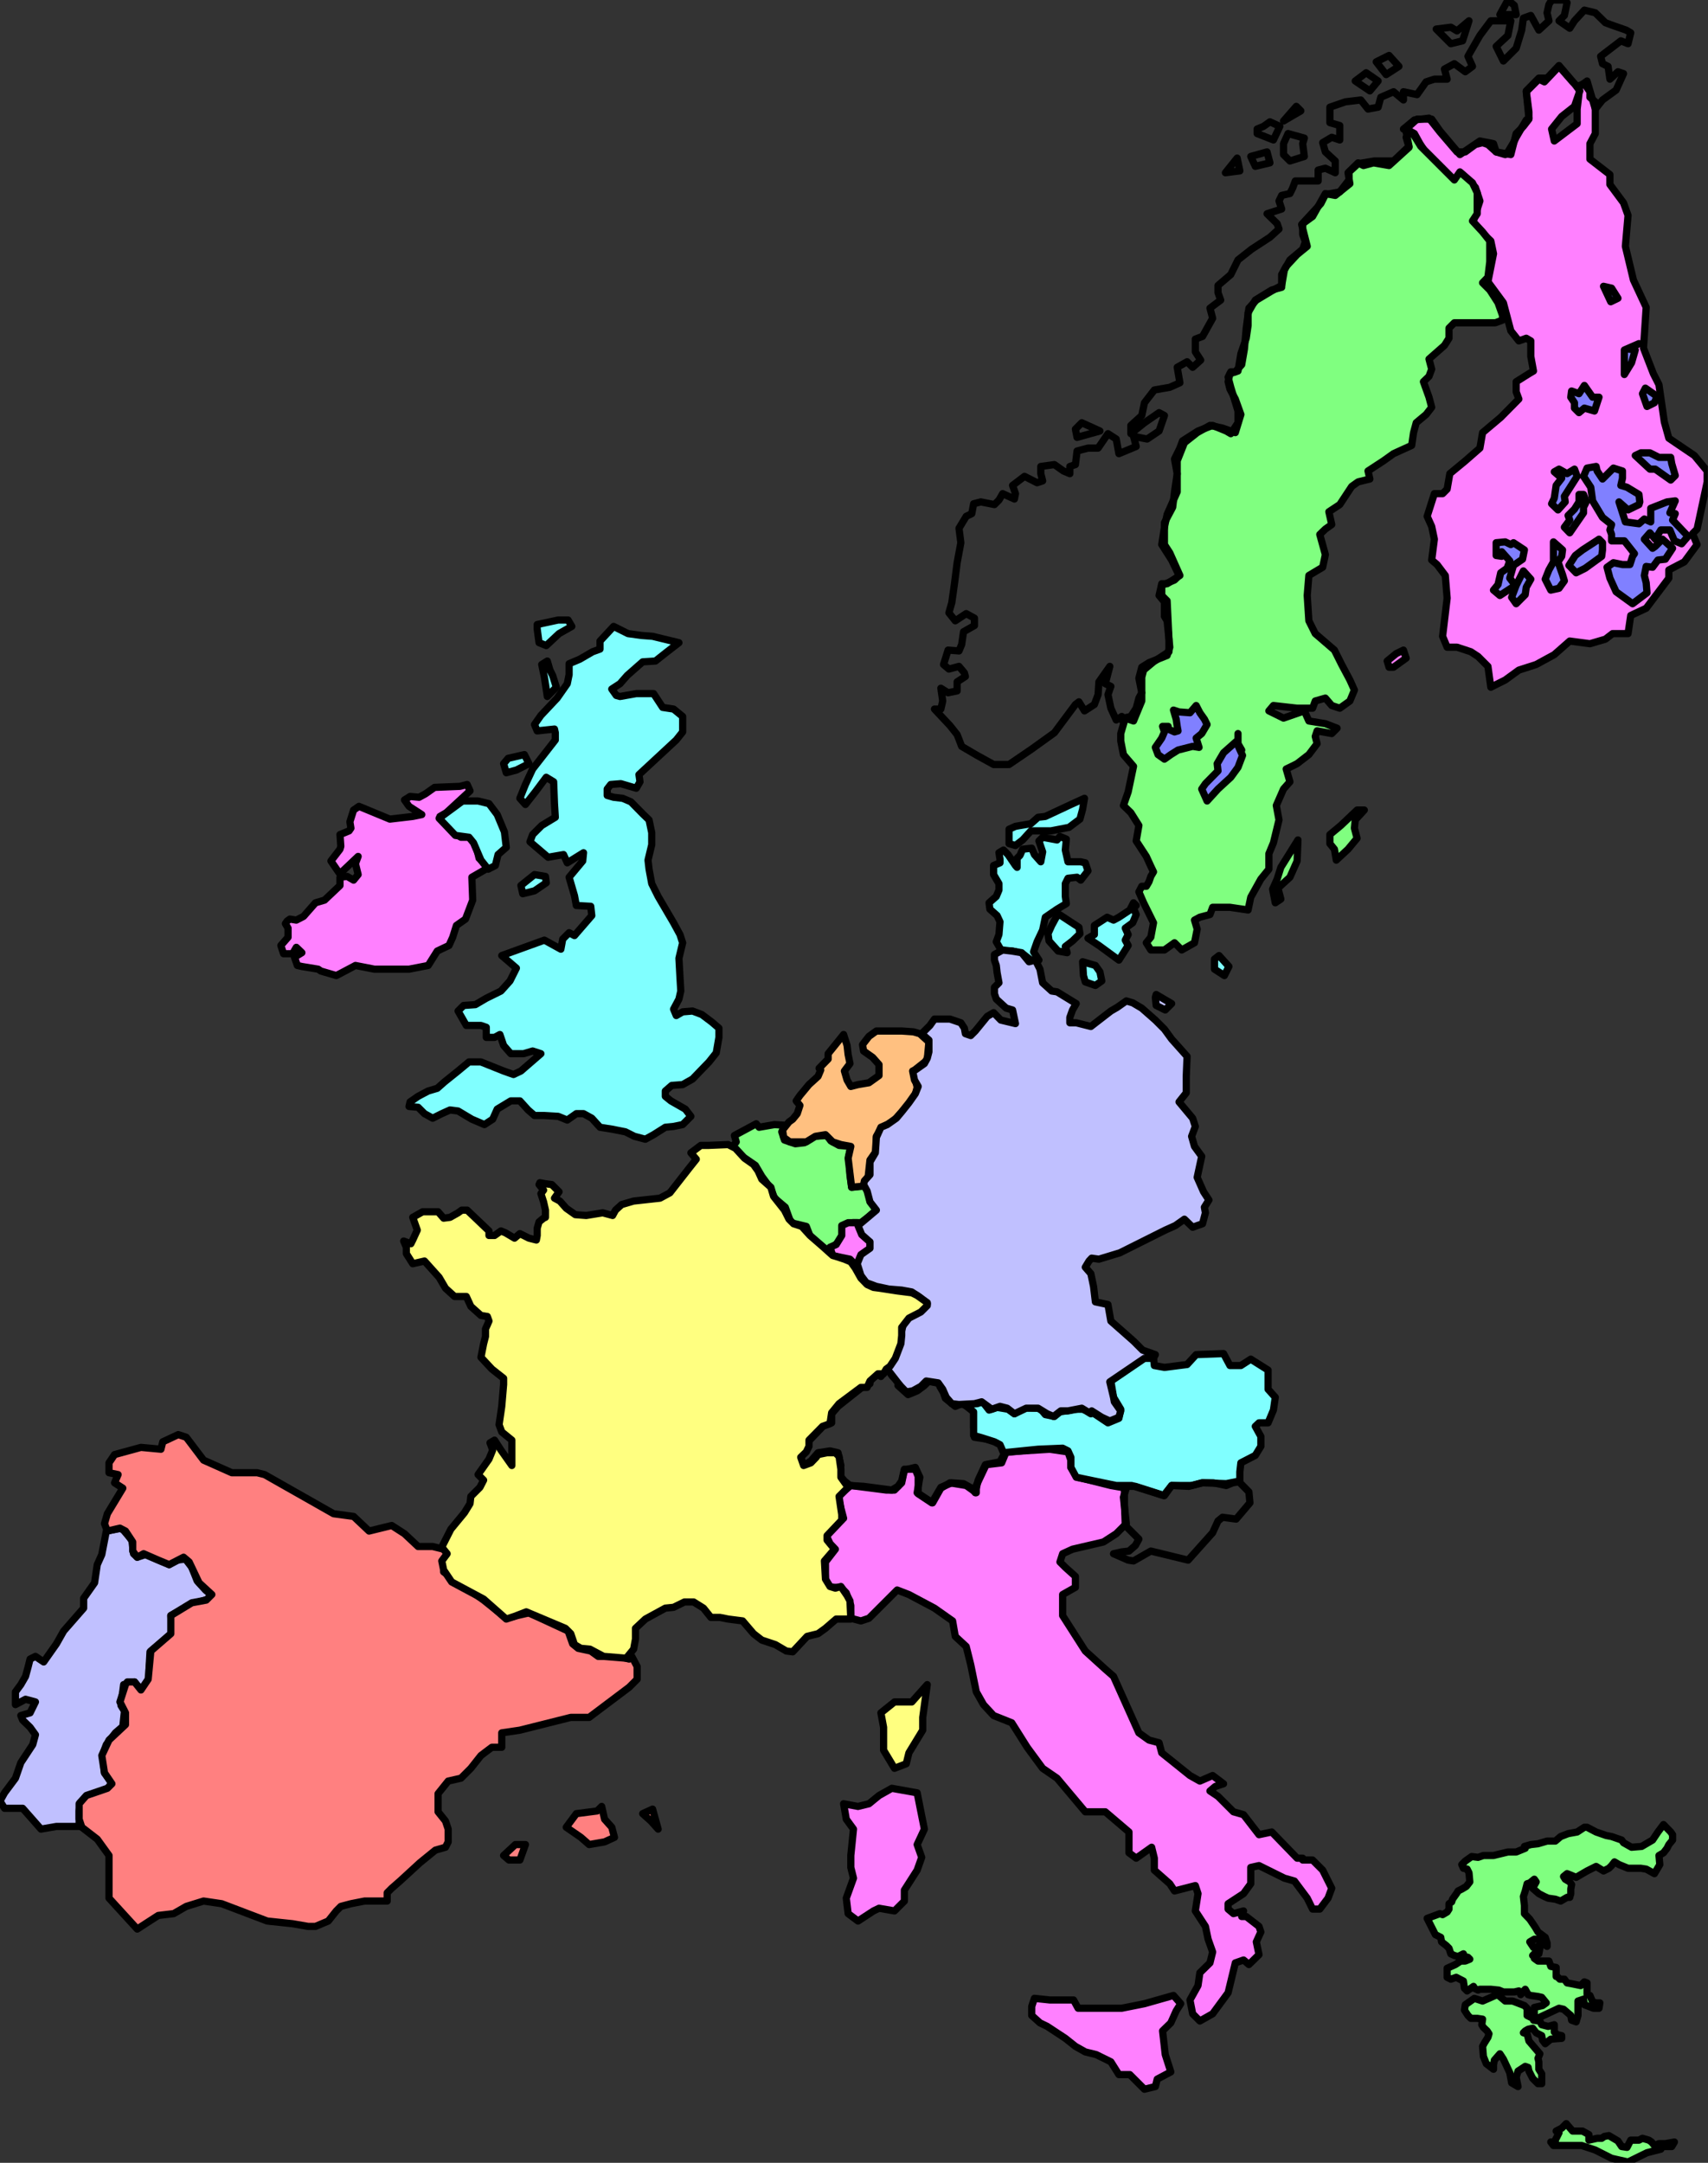 <?xml version="1.0" encoding="UTF-8" standalone="no"?>
<svg
   xmlns:ooo="http://xml.openoffice.org/svg/export"
   xmlns:dc="http://purl.org/dc/elements/1.1/"
   xmlns:cc="http://creativecommons.org/ns#"
   xmlns:rdf="http://www.w3.org/1999/02/22-rdf-syntax-ns#"
   xmlns:svg="http://www.w3.org/2000/svg"
   xmlns="http://www.w3.org/2000/svg"
   xmlns:sodipodi="http://sodipodi.sourceforge.net/DTD/sodipodi-0.dtd"
   xmlns:inkscape="http://www.inkscape.org/namespaces/inkscape"
   version="1.2"
   width="82.89mm"
   height="104.93mm"
   viewBox="0 0 8289 10493"
   preserveAspectRatio="xMidYMid"
   xml:space="preserve"
   id="svg297"
   sodipodi:docname="eurunion.svg"
   style="fill-rule:evenodd;stroke-width:28.222;stroke-linejoin:round"
   inkscape:version="0.92.5 (2060ec1f9f, 2020-04-08)"><rect x="0" y="0" width="8289" height="10493" fill="#333333" stroke="none"/><sodipodi:namedview
   pagecolor="#ffffff"
   bordercolor="#666666"
   borderopacity="1"
   objecttolerance="10"
   gridtolerance="10"
   guidetolerance="10"
   inkscape:pageopacity="0"
   inkscape:pageshadow="2"
   inkscape:window-width="664"
   inkscape:window-height="487"
   id="namedview299"
   showgrid="false"
   inkscape:zoom="0.2102413"
   inkscape:cx="156.66142"
   inkscape:cy="198.27401"
   inkscape:window-x="0"
   inkscape:window-y="0"
   inkscape:window-maximized="0"
   inkscape:current-layer="svg297" />
 <defs
   class="ClipPathGroup"
   id="defs8">
  <clipPath
   id="presentation_clip_path"
   clipPathUnits="userSpaceOnUse">
   <rect
   x="0"
   y="0"
   width="21000"
   height="29700"
   id="rect2" />
  </clipPath>
  <clipPath
   id="presentation_clip_path_shrink"
   clipPathUnits="userSpaceOnUse">
   <rect
   x="21"
   y="29"
   width="20958"
   height="29641"
   id="rect5" />
  </clipPath>
 </defs>
 <defs
   class="TextShapeIndex"
   id="defs12">
  <g
   ooo:slide="id1"
   ooo:id-list="id3"
   id="g10" />
 </defs>
 <defs
   class="EmbeddedBulletChars"
   id="defs44">
  <g
   id="bullet-char-template-57356"
   transform="matrix(4.8828125e-4,0,0,-4.8828125e-4,0,0)">
   <path
   d="M 580,1141 1163,571 580,0 -4,571 Z"
   id="path14"
   inkscape:connector-curvature="0" />
  </g>
  <g
   id="bullet-char-template-57354"
   transform="matrix(4.8828125e-4,0,0,-4.8828125e-4,0,0)">
   <path
   d="M 8,1128 H 1137 V 0 H 8 Z"
   id="path17"
   inkscape:connector-curvature="0" />
  </g>
  <g
   id="bullet-char-template-10146"
   transform="matrix(4.8828125e-4,0,0,-4.8828125e-4,0,0)">
   <path
   d="M 174,0 602,739 174,1481 1456,739 Z M 1358,739 309,1346 659,739 Z"
   id="path20"
   inkscape:connector-curvature="0" />
  </g>
  <g
   id="bullet-char-template-10132"
   transform="matrix(4.8828125e-4,0,0,-4.8828125e-4,0,0)">
   <path
   d="M 2015,739 1276,0 H 717 l 543,543 H 174 v 393 h 1086 l -543,545 h 557 z"
   id="path23"
   inkscape:connector-curvature="0" />
  </g>
  <g
   id="bullet-char-template-10007"
   transform="matrix(4.8828125e-4,0,0,-4.8828125e-4,0,0)">
   <path
   d="m 0,-2 c -7,16 -16,29 -25,39 l 381,530 c -94,256 -141,385 -141,387 0,25 13,38 40,38 9,0 21,-2 34,-5 21,4 42,12 65,25 l 27,-13 111,-251 280,301 64,-25 24,25 c 21,-10 41,-24 62,-43 C 886,937 835,863 770,784 769,783 710,716 594,584 L 774,223 c 0,-27 -21,-55 -63,-84 l 16,-20 C 717,90 699,76 672,76 641,76 570,178 457,381 L 164,-76 c -22,-34 -53,-51 -92,-51 -42,0 -63,17 -64,51 -7,9 -10,24 -10,44 0,9 1,19 2,30 z"
   id="path26"
   inkscape:connector-curvature="0" />
  </g>
  <g
   id="bullet-char-template-10004"
   transform="matrix(4.8828125e-4,0,0,-4.8828125e-4,0,0)">
   <path
   d="M 285,-33 C 182,-33 111,30 74,156 52,228 41,333 41,471 c 0,78 14,145 41,201 34,71 87,106 158,106 53,0 88,-31 106,-94 l 23,-176 c 8,-64 28,-97 59,-98 l 735,706 c 11,11 33,17 66,17 42,0 63,-15 63,-46 V 965 c 0,-36 -10,-64 -30,-84 L 442,47 C 390,-6 338,-33 285,-33 Z"
   id="path29"
   inkscape:connector-curvature="0" />
  </g>
  <g
   id="bullet-char-template-9679"
   transform="matrix(4.8828125e-4,0,0,-4.8828125e-4,0,0)">
   <path
   d="M 813,0 C 632,0 489,54 383,161 276,268 223,411 223,592 c 0,181 53,324 160,431 106,107 249,161 430,161 179,0 323,-54 432,-161 108,-107 162,-251 162,-431 0,-180 -54,-324 -162,-431 C 1136,54 992,0 813,0 Z"
   id="path32"
   inkscape:connector-curvature="0" />
  </g>
  <g
   id="bullet-char-template-8226"
   transform="matrix(4.8828125e-4,0,0,-4.8828125e-4,0,0)">
   <path
   d="m 346,457 c -73,0 -137,26 -191,78 -54,51 -81,114 -81,188 0,73 27,136 81,188 54,52 118,78 191,78 73,0 134,-26 185,-79 51,-51 77,-114 77,-187 0,-75 -25,-137 -76,-188 -50,-52 -112,-78 -186,-78 z"
   id="path35"
   inkscape:connector-curvature="0" />
  </g>
  <g
   id="bullet-char-template-8211"
   transform="matrix(4.8828125e-4,0,0,-4.8828125e-4,0,0)">
   <path
   d="M -4,459 H 1135 V 606 H -4 Z"
   id="path38"
   inkscape:connector-curvature="0" />
  </g>
  <g
   id="bullet-char-template-61548"
   transform="matrix(4.8828125e-4,0,0,-4.8828125e-4,0,0)">
   <path
   d="m 173,740 c 0,163 58,303 173,419 116,115 255,173 419,173 163,0 302,-58 418,-173 116,-116 174,-256 174,-419 0,-163 -58,-303 -174,-418 C 1067,206 928,148 765,148 601,148 462,206 346,322 231,437 173,577 173,740 Z"
   id="path41"
   inkscape:connector-curvature="0" />
  </g>
 </defs>
 <g
   id="g49"
   transform="translate(-6355,-9603)">
  <g
   id="id2"
   class="Master_Slide">
   <g
   id="bg-id2"
   class="Background" />
   <g
   id="bo-id2"
   class="BackgroundObjects" />
  </g>
 </g>
 <g
   class="SlideGroup"
   id="g295"
   transform="translate(-6355,-9603)">
  <g
   id="g293">
   <g
   id="container-id1">
    <g
   id="id1"
   class="Slide"
   clip-path="url(#presentation_clip_path)">
     <g
   class="Page"
   id="g289">
      <g
   class="Graphic"
   id="g287">
       <g
   id="id3">
        <rect
   class="BoundingBox"
   x="6355"
   y="9603"
   width="8289"
   height="10493"
   id="rect51"
   style="fill:none;stroke:none" />
        <defs
   id="defs56">
         <clipPath
   id="clip_path_1"
   clipPathUnits="userSpaceOnUse">
          <path
   d="m 6355,9603 h 8288 V 20095 H 6355 Z"
   id="path53"
   inkscape:connector-curvature="0" />
         </clipPath>
        </defs>
        <g
   clip-path="url(#clip_path_1)"
   id="g284">
         <path
   d="m 6871,17031 75,-14 49,58 8,66 18,17 40,-13 115,49 35,-22 44,-5 31,40 26,66 40,44 26,22 -13,22 -84,27 -97,53 5,88 -58,49 -48,39 -5,88 v 58 l -39,39 -31,-39 -53,13 -4,31 -9,70 17,27 -8,75 -36,31 -44,57 -18,49 9,88 36,48 -22,31 -98,31 -35,35 -4,40 v 75 h -110 l -75,13 -89,-101 h -48 -40 l -22,-35 22,-40 53,-71 26,-75 58,-88 13,-48 -26,-36 -36,-35 -9,-22 45,-13 26,-53 -48,-13 -49,26 v -62 l 26,-35 23,-40 13,-48 9,-36 26,-13 40,27 62,-88 35,-62 97,-111 v -48 l 53,-75 13,-88 22,-49 z"
   id="path58"
   inkscape:connector-curvature="0"
   style="fill:#c0c0ff;stroke:none" />
         <path
   d="m 6871,17031 75,-14 49,58 8,66 18,17 40,-13 115,49 35,-22 44,-5 31,40 26,66 40,44 26,22 -13,22 -84,27 -97,53 5,88 -58,49 -48,39 -5,88 v 58 l -39,39 -31,-39 -53,13 -4,31 -9,70 17,27 -8,75 -36,31 -44,57 -18,49 9,88 36,48 -22,31 -98,31 -35,35 -4,40 v 75 h -110 l -75,13 -89,-101 h -48 -40 l -22,-35 22,-40 53,-71 26,-75 58,-88 13,-48 -26,-36 -36,-35 -9,-22 45,-13 26,-53 -48,-13 -49,26 v -62 l 26,-35 23,-40 13,-48 9,-36 26,-13 40,27 62,-88 35,-62 97,-111 v -48 l 53,-75 13,-88 22,-49 z"
   id="path60"
   inkscape:connector-curvature="0"
   style="fill:none;stroke:#000000;stroke-width:35;stroke-linecap:round;stroke-linejoin:round" />
         <path
   d="m 6876,17031 -14,-36 14,-48 75,-124 -40,-26 17,-40 -44,-9 v -48 l 27,-40 128,-35 97,9 9,-36 75,-35 39,13 84,111 137,61 h 123 l 36,9 335,190 97,13 75,71 110,-27 62,40 66,62 h 71 l 53,13 22,22 -22,40 v 48 l 194,137 110,88 53,-13 57,-13 190,88 22,62 27,22 61,13 36,26 h 53 48 l 49,13 13,-13 26,49 v 62 l -39,39 -194,146 h -89 l -247,62 -88,13 v 70 h -48 l -53,40 -49,62 -48,48 -62,14 -49,61 v 88 l 36,45 13,39 v 62 l -13,26 -49,14 -75,61 -97,89 -40,35 -22,22 v 40 h -110 l -66,13 -49,13 -22,22 -39,49 -62,26 h -36 l -75,-13 -123,-13 -221,-84 -88,-13 -84,26 -61,35 -75,9 -62,40 -40,26 -137,-150 v -207 l -57,-79 -75,-58 -13,-39 v -75 l 35,-40 102,-35 22,-22 -36,-53 -13,-84 35,-75 80,-75 v -57 l -27,-53 27,-84 9,-13 h 35 l 31,39 35,-52 13,-137 97,-84 v -53 -35 l 102,-62 70,-13 27,-27 -62,-57 -48,-101 -27,-23 -70,36 -53,-22 -71,-31 -31,17 -22,-30 v -44 l -35,-53 -27,-14 z"
   id="path62"
   inkscape:connector-curvature="0"
   style="fill:#ff8080;stroke:none" />
         <path
   d="m 6876,17031 -14,-36 14,-48 75,-124 -40,-26 17,-40 -44,-9 v -48 l 27,-40 128,-35 97,9 9,-36 75,-35 39,13 84,111 137,61 h 123 l 36,9 335,190 97,13 75,71 110,-27 62,40 66,62 h 71 l 53,13 22,22 -22,40 v 48 l 194,137 110,88 53,-13 57,-13 190,88 22,62 27,22 61,13 36,26 h 53 48 l 49,13 13,-13 26,49 v 62 l -39,39 -194,146 h -89 l -247,62 -88,13 v 70 h -48 l -53,40 -49,62 -48,48 -62,14 -49,61 v 88 l 36,45 13,39 v 62 l -13,26 -49,14 -75,61 -97,89 -40,35 -22,22 v 40 h -110 l -66,13 -49,13 -22,22 -39,49 -62,26 h -36 l -75,-13 -123,-13 -221,-84 -88,-13 -84,26 -61,35 -75,9 -62,40 -40,26 -137,-150 v -207 l -57,-79 -75,-58 -13,-39 v -75 l 35,-40 102,-35 22,-22 -36,-53 -13,-84 35,-75 80,-75 v -57 l -27,-53 27,-84 9,-13 h 35 l 31,39 35,-52 13,-137 97,-84 v -53 -35 l 102,-62 70,-13 27,-27 -62,-57 -48,-101 -27,-23 -70,36 -53,-22 -71,-31 -31,17 -22,-30 v -44 l -35,-53 -27,-14 z"
   id="path64"
   inkscape:connector-curvature="0"
   style="fill:none;stroke:#000000;stroke-width:35;stroke-linecap:round;stroke-linejoin:round" />
         <path
   d="m 8905,18552 h -49 l -57,53 26,22 h 53 z"
   id="path66"
   inkscape:connector-curvature="0"
   style="fill:#ff8080;stroke:none" />
         <path
   d="m 8905,18552 h -49 l -57,53 26,22 h 53 z"
   id="path68"
   inkscape:connector-curvature="0"
   style="fill:none;stroke:#000000;stroke-width:35;stroke-linecap:round;stroke-linejoin:round" />
         <path
   d="m 9275,18367 -22,22 -101,13 -49,66 71,49 40,35 75,-13 48,-22 -13,-49 -35,-39 z"
   id="path70"
   inkscape:connector-curvature="0"
   style="fill:#ff8080;stroke:none" />
         <path
   d="m 9275,18367 -22,22 -101,13 -49,66 71,49 40,35 75,-13 48,-22 -13,-49 -35,-39 z"
   id="path72"
   inkscape:connector-curvature="0"
   style="fill:none;stroke:#000000;stroke-width:35;stroke-linecap:round;stroke-linejoin:round" />
         <path
   d="m 9522,18380 -48,22 40,36 35,39 z"
   id="path74"
   inkscape:connector-curvature="0"
   style="fill:#ff8080;stroke:none" />
         <path
   d="m 9522,18380 -48,22 40,36 35,39 z"
   id="path76"
   inkscape:connector-curvature="0"
   style="fill:none;stroke:#000000;stroke-width:35;stroke-linecap:round;stroke-linejoin:round" />
         <path
   d="m 10683,18279 -62,35 -49,40 -53,13 -70,-13 13,75 35,48 -13,128 v 58 l 13,52 -35,97 9,75 48,36 75,-49 27,-13 75,13 48,-48 v -53 l 62,-97 22,-62 -22,-62 35,-75 -22,-110 -13,-66 z"
   id="path78"
   inkscape:connector-curvature="0"
   style="fill:#ff80ff;stroke:none" />
         <path
   d="m 10683,18279 -62,35 -49,40 -53,13 -70,-13 13,75 35,48 -13,128 v 58 l 13,52 -35,97 9,75 48,36 75,-49 27,-13 75,13 48,-48 v -53 l 62,-97 22,-62 -22,-62 35,-75 -22,-110 -13,-66 z"
   id="path80"
   inkscape:connector-curvature="0"
   style="fill:none;stroke:#000000;stroke-width:35;stroke-linecap:round;stroke-linejoin:round" />
         <path
   d="m 12050,19284 35,40 -22,35 -26,58 -40,39 13,115 27,84 -66,35 -9,36 -53,13 -71,-71 h -53 l -39,-62 -71,-35 -53,-13 -48,-27 -49,-39 -88,-58 -35,-17 -40,-36 v -44 l 13,-39 75,8 h 115 l 22,40 h 123 89 l 110,-22 z"
   id="path82"
   inkscape:connector-curvature="0"
   style="fill:#ff80ff;stroke:none" />
         <path
   d="m 12050,19284 35,40 -22,35 -26,58 -40,39 13,115 27,84 -66,35 -9,36 -53,13 -71,-71 h -53 l -39,-62 -71,-35 -53,-13 -48,-27 -49,-39 -88,-58 -35,-17 -40,-36 v -44 l 13,-39 75,8 h 115 l 22,40 h 123 89 l 110,-22 z"
   id="path84"
   inkscape:connector-curvature="0"
   style="fill:none;stroke:#000000;stroke-width:35;stroke-linecap:round;stroke-linejoin:round" />
         <path
   d="m 12143,19373 35,35 62,-35 75,-102 35,-145 40,-14 26,22 49,-48 -13,-62 22,-48 -9,-27 -62,-48 h -22 l 9,-27 -49,13 -26,-22 v -26 l 75,-49 35,-48 v -79 l 40,-9 123,61 49,14 62,83 26,53 h 35 l 40,-53 18,-48 -44,-88 -49,-49 h -48 v -9 h -27 l -123,-127 -62,13 -75,-97 -49,-14 -75,-75 -39,-26 26,-22 40,-13 -53,-40 -62,27 -48,-27 -137,-110 -13,-49 -49,-13 -49,-35 -123,-274 -40,-35 -97,-88 -110,-172 v -102 l 62,-35 v -53 l -49,-44 -26,-26 13,-40 48,-22 150,-35 62,-40 49,-49 -14,-128 14,-44 -75,-13 -159,-40 -27,-35 -8,-13 v -35 l -14,-40 -88,-13 -212,13 -22,53 -75,9 -48,101 v 35 l -49,-35 -79,-13 -44,26 -40,71 -75,-49 13,-75 -22,-48 -53,13 -13,62 -35,35 h -40 l -172,-22 -62,49 14,61 13,49 -88,75 22,48 26,27 -48,62 v 88 l 22,35 h 53 l 26,27 22,61 v 62 l 49,13 39,-13 137,-137 57,22 124,66 88,62 13,75 53,49 22,88 27,132 35,62 49,53 88,35 75,119 75,102 70,48 137,163 h 97 l 115,98 v 101 l 35,26 75,-53 13,53 v 58 l 75,66 23,35 101,-26 13,39 -13,84 49,75 13,62 22,62 -13,53 -49,48 -9,62 -39,70 z"
   id="path86"
   inkscape:connector-curvature="0"
   style="fill:#ff80ff;stroke:none" />
         <path
   d="m 12143,19373 35,35 62,-35 75,-102 35,-145 40,-14 26,22 49,-48 -13,-62 22,-48 -9,-27 -62,-48 h -22 l 9,-27 -49,13 -26,-22 v -26 l 75,-49 35,-48 v -79 l 40,-9 123,61 49,14 62,83 26,53 h 35 l 40,-53 18,-48 -44,-88 -49,-49 h -48 v -9 h -27 l -123,-127 -62,13 -75,-97 -49,-14 -75,-75 -39,-26 26,-22 40,-13 -53,-40 -62,27 -48,-27 -137,-110 -13,-49 -49,-13 -49,-35 -123,-274 -40,-35 -97,-88 -110,-172 v -102 l 62,-35 v -53 l -49,-44 -26,-26 13,-40 48,-22 150,-35 62,-40 49,-49 -14,-128 14,-44 -75,-13 -159,-40 -27,-35 -8,-13 v -35 l -14,-40 -88,-13 -212,13 -22,53 -75,9 -48,101 v 35 l -49,-35 -79,-13 -44,26 -40,71 -75,-49 13,-75 -22,-48 -53,13 -13,62 -35,35 h -40 l -172,-22 -62,49 14,61 13,49 -88,75 22,48 26,27 -48,62 v 88 l 22,35 h 53 l 26,27 22,61 v 62 l 49,13 39,-13 137,-137 57,22 124,66 88,62 13,75 53,49 22,88 27,132 35,62 49,53 88,35 75,119 75,102 70,48 137,163 h 97 l 115,98 v 101 l 35,26 75,-53 13,53 v 58 l 75,66 23,35 101,-26 13,39 -13,84 49,75 13,62 22,62 -13,53 -49,48 -9,62 -39,70 z"
   id="path88"
   inkscape:connector-curvature="0"
   style="fill:none;stroke:#000000;stroke-width:35;stroke-linecap:round;stroke-linejoin:round" />
         <path
   d="m 10762,16369 -49,-44 5,-18 -31,-26 -26,-36 -31,36 -18,-13 -35,35 v 13 l -44,22 -111,88 -31,36 v 44 l -39,13 -80,84 v 31 l -31,39 14,40 35,-22 35,-40 58,-9 39,9 14,62 -9,44 26,31 27,22 66,4 137,18 30,-18 18,-26 13,-57 h 53 l 14,35 v 84 l 66,44 44,-75 53,-22 57,4 40,22 17,22 14,-61 35,-75 71,-14 26,-48 -26,-40 -31,-17 -93,-14 -4,-48 v -49 -39 l -58,-27 -31,13 -48,-39 -9,-27 -18,-31 v -13 l -53,-13 -22,22 -35,26 z"
   id="path90"
   inkscape:connector-curvature="0"
   style="fill:none;stroke:#000000;stroke-width:35;stroke-linecap:round;stroke-linejoin:round" />
         <path
   d="m 11035,16417 62,-4 27,-9 31,40 39,-13 53,9 31,22 53,-31 71,4 26,31 44,9 27,-22 75,-13 h 35 l 57,22 66,44 53,-22 9,-44 -35,-58 -13,-79 167,-115 h 40 l 4,40 49,9 110,-14 44,-48 133,-5 31,58 h 53 l 48,-31 84,53 v 93 l 35,39 -9,62 -26,62 h -44 l -18,17 27,49 v 48 l -27,44 -70,36 -5,44 v 44 l -66,13 -115,-4 -53,13 h -97 l -39,49 -155,-49 h -75 l -194,-40 -26,-48 v -49 l -14,-31 -26,-13 -119,5 -168,17 -17,-39 -27,-14 -53,-17 -48,-14 v -44 -70 z"
   id="path92"
   inkscape:connector-curvature="0"
   style="fill:#80ffff;stroke:none" />
         <path
   d="m 11035,16417 62,-4 27,-9 31,40 39,-13 53,9 31,22 53,-31 71,4 26,31 44,9 27,-22 75,-13 h 35 l 57,22 66,44 53,-22 9,-44 -35,-58 -13,-79 167,-115 h 40 l 4,40 49,9 110,-14 44,-48 133,-5 31,58 h 53 l 48,-31 84,53 v 93 l 35,39 -9,62 -26,62 h -44 l -18,17 27,49 v 48 l -27,44 -70,36 -5,44 v 44 l -66,13 -115,-4 -53,13 h -97 l -39,49 -155,-49 h -75 l -194,-40 -26,-48 v -49 l -14,-31 -26,-13 -119,5 -168,17 -17,-39 -27,-14 -53,-17 -48,-14 v -44 -70 z"
   id="path94"
   inkscape:connector-curvature="0"
   style="fill:none;stroke:#000000;stroke-width:35;stroke-linecap:round;stroke-linejoin:round" />
         <path
   d="m 11816,17004 66,66 -17,31 -31,27 -35,4 -40,9 71,31 26,4 84,-48 181,44 119,-133 26,-57 22,-18 66,9 67,-79 -5,-53 -48,-49 -31,5 -31,13 -62,-13 h -57 l -62,17 -84,-4 -35,49 -141,-45 h -53 v 84 z"
   id="path96"
   inkscape:connector-curvature="0"
   style="fill:none;stroke:#000000;stroke-width:35;stroke-linecap:round;stroke-linejoin:round" />
         <path
   d="m 9911,15165 17,-22 -9,-31 106,-57 14,17 75,-13 61,4 -26,31 13,40 53,18 44,-5 40,-31 70,-4 18,26 40,22 57,5 -9,44 5,97 8,57 62,-8 22,39 5,36 31,44 -40,35 -35,26 h -40 l -49,14 v 48 l -22,35 -48,40 -84,-62 -22,-57 -75,-18 -27,-75 -52,-44 -23,-53 -39,-53 -31,-53 -57,-39 z"
   id="path98"
   inkscape:connector-curvature="0"
   style="fill:#80ff80;stroke:none" />
         <path
   d="m 9911,15165 17,-22 -9,-31 106,-57 14,17 75,-13 61,4 -26,31 13,40 53,18 44,-5 40,-31 70,-4 18,26 40,22 57,5 -9,44 5,97 8,57 62,-8 22,39 5,36 31,44 -40,35 -35,26 h -40 l -49,14 v 48 l -22,35 -48,40 -84,-62 -22,-57 -75,-18 -27,-75 -52,-44 -23,-53 -39,-53 -31,-53 -57,-39 z"
   id="path100"
   inkscape:connector-curvature="0"
   style="fill:none;stroke:#000000;stroke-width:35;stroke-linecap:round;stroke-linejoin:round" />
         <path
   d="m 10519,15774 14,-80 44,-26 v -40 l -27,-26 -22,-36 -13,-31 h -44 l -31,14 v 48 l -27,44 -30,13 13,40 40,9 44,9 22,22 z"
   id="path102"
   inkscape:connector-curvature="0"
   style="fill:#ff80ff;stroke:none" />
         <path
   d="m 10519,15774 14,-80 44,-26 v -40 l -27,-26 -22,-36 -13,-31 h -44 l -31,14 v 48 l -27,44 -30,13 13,40 40,9 44,9 22,22 z"
   id="path104"
   inkscape:connector-curvature="0"
   style="fill:none;stroke:#000000;stroke-width:35;stroke-linecap:round;stroke-linejoin:round" />
         <path
   d="m 10449,14622 -75,93 v 26 l -44,45 8,8 -13,31 -44,40 -44,53 -18,26 18,22 -13,40 -22,27 -18,13 -31,39 5,36 30,22 h 80 l 44,-27 49,-8 35,35 40,13 48,9 -13,57 17,141 45,-4 26,-4 9,-40 9,-84 31,-44 v -71 l 26,-44 53,-26 106,-115 13,-53 -18,-79 67,-53 8,-88 -44,-40 -31,-9 -57,-4 h -123 l -36,26 -31,40 5,31 44,31 31,35 v 53 l -49,35 -53,9 -35,9 -18,-31 -13,-44 27,-36 -9,-44 -5,-44 z"
   id="path106"
   inkscape:connector-curvature="0"
   style="fill:#ffc080;stroke:none" />
         <path
   d="m 10449,14622 -75,93 v 26 l -44,45 8,8 -13,31 -44,40 -44,53 -18,26 18,22 -13,40 -22,27 -18,13 -31,39 5,36 30,22 h 80 l 44,-27 49,-8 35,35 40,13 48,9 -13,57 17,141 45,-4 26,-4 9,-40 9,-84 31,-44 v -71 l 26,-44 53,-26 106,-115 13,-53 -18,-79 67,-53 8,-88 -44,-40 -31,-9 -57,-4 h -123 l -36,26 -31,40 5,31 44,31 31,35 v 53 l -49,35 -53,9 -35,9 -18,-31 -13,-44 27,-36 -9,-44 -5,-44 z"
   id="path108"
   inkscape:connector-curvature="0"
   style="fill:none;stroke:#000000;stroke-width:35;stroke-linecap:round;stroke-linejoin:round" />
         <path
   d="m 8093,13758 -13,35 13,53 -22,27 -31,-18 -35,4 v 40 l -75,71 -44,13 -58,66 -35,18 -31,-5 -13,9 -9,13 13,22 v 44 l -35,40 13,40 v 0 h 44 l 18,-31 27,26 -36,22 14,40 22,5 79,13 13,9 75,22 27,-14 66,-35 92,18 h 168 l 93,-18 44,-70 57,-27 18,-40 18,-57 44,-31 35,-92 -4,-111 83,-48 -48,-44 -18,-75 -31,-27 h -39 l -36,-22 -66,-79 31,-18 115,-106 -14,-31 -35,9 -123,5 -44,31 -31,17 -44,-4 -27,17 22,31 62,40 -44,9 -111,13 -75,-31 -75,-31 -26,18 -18,57 5,31 -9,13 -44,18 4,57 -4,14 -44,57 39,57 14,-4 z"
   id="path110"
   inkscape:connector-curvature="0"
   style="fill:#ff80ff;stroke:none" />
         <path
   d="m 8093,13758 -13,35 13,53 -22,27 -31,-18 -35,4 v 40 l -75,71 -44,13 -58,66 -35,18 -31,-5 -13,9 -9,13 13,22 v 44 l -35,40 13,40 v 0 h 44 l 18,-31 27,26 -36,22 14,40 22,5 79,13 13,9 75,22 27,-14 66,-35 92,18 h 168 l 93,-18 44,-70 57,-27 18,-40 18,-57 44,-31 35,-92 -4,-111 83,-48 -48,-44 -18,-75 -31,-27 h -39 l -36,-22 -66,-79 31,-18 115,-106 -14,-31 -35,9 -123,5 -44,31 -31,17 -44,-4 -27,17 22,31 62,40 -44,9 -111,13 -75,-31 -75,-31 -26,18 -18,57 5,31 -9,13 -44,18 4,57 -4,14 -44,57 39,57 14,-4 z"
   id="path112"
   inkscape:connector-curvature="0"
   style="fill:none;stroke:#000000;stroke-width:35;stroke-linecap:round;stroke-linejoin:round" />
         <path
   d="m 11190,14172 26,45 h 53 l 49,13 40,31 h 39 l -26,-40 17,-49 27,-57 13,-62 57,-39 45,-27 -5,-35 v -62 l 13,-26 44,-5 18,14 35,-45 -13,-39 -22,-5 h -44 -18 l -13,-57 5,-53 -31,-13 -14,17 -70,-13 -18,18 18,53 -9,48 -31,-35 -13,-31 -44,5 -13,30 -14,14 v 44 l -8,-9 -36,-53 -22,-22 -22,13 5,31 v 18 l -31,13 v 44 l 26,44 v 31 l -13,31 -35,31 4,31 35,31 14,30 -5,62 z"
   id="path114"
   inkscape:connector-curvature="0"
   style="fill:#80ffff;stroke:none" />
         <path
   d="m 11190,14172 26,45 h 53 l 49,13 40,31 h 39 l -26,-40 17,-49 27,-57 13,-62 57,-39 45,-27 -5,-35 v -62 l 13,-26 44,-5 18,14 35,-45 -13,-39 -22,-5 h -44 -18 l -13,-57 5,-53 -31,-13 -14,17 -70,-13 -18,18 18,53 -9,48 -31,-35 -13,-31 -44,5 -13,30 -14,14 v 44 l -8,-9 -36,-53 -22,-22 -22,13 5,31 v 18 l -31,13 v 44 l 26,44 v 31 l -13,31 -35,31 4,31 35,31 14,30 -5,62 z"
   id="path116"
   inkscape:connector-curvature="0"
   style="fill:none;stroke:#000000;stroke-width:35;stroke-linecap:round;stroke-linejoin:round" />
         <path
   d="m 11252,13696 31,9 35,-27 40,-44 h 97 l 88,-17 53,-40 13,-48 9,-53 -66,30 -124,58 -35,4 -35,31 -75,13 -31,14 z"
   id="path118"
   inkscape:connector-curvature="0"
   style="fill:#80ffff;stroke:none" />
         <path
   d="m 11252,13696 31,9 35,-27 40,-44 h 97 l 88,-17 53,-40 13,-48 9,-53 -66,30 -124,58 -35,4 -35,31 -75,13 -31,14 z"
   id="path120"
   inkscape:connector-curvature="0"
   style="fill:none;stroke:#000000;stroke-width:35;stroke-linecap:round;stroke-linejoin:round" />
         <path
   d="m 11490,14036 101,66 5,31 -36,35 -35,27 9,30 -44,-8 -44,-49 -5,-35 18,-40 z"
   id="path122"
   inkscape:connector-curvature="0"
   style="fill:#80ffff;stroke:none" />
         <path
   d="m 11490,14036 101,66 5,31 -36,35 -35,27 9,30 -44,-8 -44,-49 -5,-35 18,-40 z"
   id="path124"
   inkscape:connector-curvature="0"
   style="fill:none;stroke:#000000;stroke-width:35;stroke-linecap:round;stroke-linejoin:round" />
         <path
   d="m 11856,13983 13,13 -13,13 13,31 -17,40 -36,26 14,31 -14,27 14,26 -45,71 -97,-71 -53,-35 31,-18 v -44 l 62,-40 31,14 26,-14 53,-35 z"
   id="path126"
   inkscape:connector-curvature="0"
   style="fill:#80ffff;stroke:none" />
         <path
   d="m 11856,13983 13,13 -13,13 13,31 -17,40 -36,26 14,31 -14,27 14,26 -45,71 -97,-71 -53,-35 31,-18 v -44 l 62,-40 31,14 26,-14 53,-35 z"
   id="path128"
   inkscape:connector-curvature="0"
   style="fill:none;stroke:#000000;stroke-width:35;stroke-linecap:round;stroke-linejoin:round" />
         <path
   d="m 11609,14269 62,18 22,31 9,44 -31,22 -49,-17 -9,-31 z"
   id="path130"
   inkscape:connector-curvature="0"
   style="fill:#80ffff;stroke:none" />
         <path
   d="m 11609,14269 62,18 22,31 9,44 -31,22 -49,-17 -9,-31 z"
   id="path132"
   inkscape:connector-curvature="0"
   style="fill:none;stroke:#000000;stroke-width:35;stroke-linecap:round;stroke-linejoin:round" />
         <path
   d="m 12271,14239 -22,17 v 49 l 48,31 22,-44 z"
   id="path134"
   inkscape:connector-curvature="0"
   style="fill:#80ffff;stroke:none" />
         <path
   d="m 12271,14239 -22,17 v 49 l 48,31 22,-44 z"
   id="path136"
   inkscape:connector-curvature="0"
   style="fill:none;stroke:#000000;stroke-width:35;stroke-linecap:round;stroke-linejoin:round" />
         <path
   d="m 11966,14428 -4,14 4,39 44,22 31,-31 z"
   id="path138"
   inkscape:connector-curvature="0"
   style="fill:#c0c0ff;stroke:none" />
         <path
   d="m 11966,14428 -4,14 4,39 44,22 31,-31 z"
   id="path140"
   inkscape:connector-curvature="0"
   style="fill:none;stroke:#000000;stroke-width:35;stroke-linecap:round;stroke-linejoin:round" />
         <path
   d="m 11221,14212 -40,22 v 27 l 9,26 4,35 9,49 -22,22 v 31 l 9,26 48,44 31,9 14,66 -71,-17 -35,-36 -31,18 -58,71 -22,22 -26,-9 -5,-27 -17,-26 -53,-18 h -75 l -22,31 -40,40 35,31 v 57 l -8,31 -14,26 -44,31 -13,5 9,44 18,31 -14,35 -31,44 -35,44 -26,31 -44,31 -31,13 -22,49 -5,75 -26,44 v 62 l -27,30 -4,18 17,31 14,53 31,40 -89,75 18,44 35,31 5,4 v 31 l -44,31 -18,44 18,57 26,35 49,18 61,13 62,5 49,9 39,26 36,31 -44,22 -36,35 -35,36 -9,39 -18,88 -30,58 -22,39 52,67 14,17 26,27 31,-5 40,-22 17,-17 9,-9 58,9 22,31 17,39 27,31 35,4 75,-4 35,-9 49,36 40,-14 35,9 35,27 57,-27 h 58 l 44,27 31,13 35,-27 h 35 l 67,-13 44,27 4,-14 49,31 39,18 44,-18 9,-31 -31,-44 -4,-22 -18,-75 168,-114 h 44 l 9,-18 -62,-22 -44,-44 -110,-97 -14,-80 -61,-13 -9,-75 -13,-62 -27,-31 18,-30 13,-14 35,5 102,-31 220,-110 49,-22 44,-31 40,39 48,-17 14,-53 -5,-27 22,-35 -26,-40 -31,-70 22,-102 -35,-48 -14,-49 18,-48 -13,-40 -66,-79 35,-44 v -80 l 4,-97 -75,-84 -35,-48 -44,-44 -66,-58 -44,-26 -31,-9 -44,31 -31,18 -97,75 -71,-18 h -31 v -26 l 13,-36 18,-31 -93,-57 -26,-4 -44,-40 -13,-66 -22,-44 -31,8 -36,-44 -48,-8 z"
   id="path142"
   inkscape:connector-curvature="0"
   style="fill:#c0c0ff;stroke:none" />
         <path
   d="m 11221,14212 -40,22 v 27 l 9,26 4,35 9,49 -22,22 v 31 l 9,26 48,44 31,9 14,66 -71,-17 -35,-36 -31,18 -58,71 -22,22 -26,-9 -5,-27 -17,-26 -53,-18 h -75 l -22,31 -40,40 35,31 v 57 l -8,31 -14,26 -44,31 -13,5 9,44 18,31 -14,35 -31,44 -35,44 -26,31 -44,31 -31,13 -22,49 -5,75 -26,44 v 62 l -27,30 -4,18 17,31 14,53 31,40 -89,75 18,44 35,31 5,4 v 31 l -44,31 -18,44 18,57 26,35 49,18 61,13 62,5 49,9 39,26 36,31 -44,22 -36,35 -35,36 -9,39 -18,88 -30,58 -22,39 52,67 14,17 26,27 31,-5 40,-22 17,-17 9,-9 58,9 22,31 17,39 27,31 35,4 75,-4 35,-9 49,36 40,-14 35,9 35,27 57,-27 h 58 l 44,27 31,13 35,-27 h 35 l 67,-13 44,27 4,-14 49,31 39,18 44,-18 9,-31 -31,-44 -4,-22 -18,-75 168,-114 h 44 l 9,-18 -62,-22 -44,-44 -110,-97 -14,-80 -61,-13 -9,-75 -13,-62 -27,-31 18,-30 13,-14 35,5 102,-31 220,-110 49,-22 44,-31 40,39 48,-17 14,-53 -5,-27 22,-35 -26,-40 -31,-70 22,-102 -35,-48 -14,-49 18,-48 -13,-40 -66,-79 35,-44 v -80 l 4,-97 -75,-84 -35,-48 -44,-44 -66,-58 -44,-26 -31,-9 -44,31 -31,18 -97,75 -71,-18 h -31 v -26 l 13,-36 18,-31 -93,-57 -26,-4 -44,-40 -13,-66 -22,-44 -31,8 -36,-44 -48,-8 z"
   id="path144"
   inkscape:connector-curvature="0"
   style="fill:none;stroke:#000000;stroke-width:35;stroke-linecap:round;stroke-linejoin:round" />
         <path
   d="m 13166,12757 -35,17 -44,36 9,30 h 22 l 61,-44 z"
   id="path146"
   inkscape:connector-curvature="0"
   style="fill:#ff80ff;stroke:none" />
         <path
   d="m 13166,12757 -35,17 -44,36 9,30 h 22 l 61,-44 z"
   id="path148"
   inkscape:connector-curvature="0"
   style="fill:none;stroke:#000000;stroke-width:35;stroke-linecap:round;stroke-linejoin:round" />
         <path
   d="m 13590,12937 -14,-101 -48,-48 -35,-23 -67,-22 h -48 l -22,-53 22,-185 -9,-110 -40,-53 -26,-22 13,-101 -13,-62 -22,-49 35,-110 h 40 l 22,-22 13,-75 75,-62 71,-62 13,-75 88,-74 88,-89 -13,-35 v -49 l 62,-39 22,-13 -13,-71 v -75 l -22,-13 -36,13 -39,-49 -36,-136 -75,-102 27,-136 -13,-62 -89,-84 36,-110 -22,-66 -62,-62 -40,40 -132,-137 -35,-53 -27,-49 -40,-22 53,-48 h 71 l 40,57 97,115 97,-66 66,13 13,40 71,13 26,-102 35,-35 27,-35 v -35 l -13,-102 61,-62 h 40 l 58,-61 75,88 26,35 -26,75 -62,49 -49,61 13,58 111,-84 v -71 l 13,-110 35,-26 40,136 v 119 l -26,49 v 75 l 97,75 v 48 l 66,89 22,61 -13,150 39,163 62,133 -13,198 48,124 27,53 26,181 22,79 124,84 62,75 v 53 l -49,229 -22,22 22,53 -62,84 -75,39 v 40 l -110,146 -75,35 -13,88 h -75 l -35,27 -75,22 -98,-13 -75,66 -88,48 -84,27 -66,48 z"
   id="path150"
   inkscape:connector-curvature="0"
   style="fill:#ff80ff;stroke:none" />
         <path
   d="m 13590,12937 -14,-101 -48,-48 -35,-23 -67,-22 h -48 l -22,-53 22,-185 -9,-110 -40,-53 -26,-22 13,-101 -13,-62 -22,-49 35,-110 h 40 l 22,-22 13,-75 75,-62 71,-62 13,-75 88,-74 88,-89 -13,-35 v -49 l 62,-39 22,-13 -13,-71 v -75 l -22,-13 -36,13 -39,-49 -36,-136 -75,-102 27,-136 -13,-62 -89,-84 36,-110 -22,-66 -62,-62 -40,40 -132,-137 -35,-53 -27,-49 -40,-22 53,-48 h 71 l 40,57 97,115 97,-66 66,13 13,40 71,13 26,-102 35,-35 27,-35 v -35 l -13,-102 61,-62 h 40 l 58,-61 75,88 26,35 -26,75 -62,49 -49,61 13,58 111,-84 v -71 l 13,-110 35,-26 40,136 v 119 l -26,49 v 75 l 97,75 v 48 l 66,89 22,61 -13,150 39,163 62,133 -13,198 48,124 27,53 26,181 22,79 124,84 62,75 v 53 l -49,229 -22,22 22,53 -62,84 -75,39 v 40 l -110,146 -75,35 -13,88 h -75 l -35,27 -75,22 -98,-13 -75,66 -88,48 -84,27 -66,48 z"
   id="path152"
   inkscape:connector-curvature="0"
   style="fill:none;stroke:#000000;stroke-width:35;stroke-linecap:round;stroke-linejoin:round" />
         <path
   d="m 14176,11001 -39,-9 35,75 35,-17 z"
   id="path154"
   inkscape:connector-curvature="0"
   style="fill:#8080ff;stroke:none" />
         <path
   d="m 14176,11001 -39,-9 35,75 35,-17 z"
   id="path156"
   inkscape:connector-curvature="0"
   style="fill:none;stroke:#000000;stroke-width:35;stroke-linecap:round;stroke-linejoin:round" />
         <path
   d="m 14309,11270 -71,31 v 119 l 35,-57 18,-62 -31,-4 z"
   id="path158"
   inkscape:connector-curvature="0"
   style="fill:#8080ff;stroke:none" />
         <path
   d="m 14309,11270 -71,31 v 119 l 35,-57 18,-62 -31,-4 z"
   id="path160"
   inkscape:connector-curvature="0"
   style="fill:none;stroke:#000000;stroke-width:35;stroke-linecap:round;stroke-linejoin:round" />
         <path
   d="m 14340,11486 -14,27 22,62 36,-18 13,-31 z"
   id="path162"
   inkscape:connector-curvature="0"
   style="fill:#8080ff;stroke:none" />
         <path
   d="m 14340,11486 -14,27 22,62 36,-18 13,-31 z"
   id="path164"
   inkscape:connector-curvature="0"
   style="fill:none;stroke:#000000;stroke-width:35;stroke-linecap:round;stroke-linejoin:round" />
         <path
   d="m 14115,11530 h -31 l -40,-57 -26,40 -36,-13 -4,30 18,27 v 26 l 22,22 26,-22 49,14 z"
   id="path166"
   inkscape:connector-curvature="0"
   style="fill:#8080ff;stroke:none" />
         <path
   d="m 14115,11530 h -31 l -40,-57 -26,40 -36,-13 -4,30 18,27 v 26 l 22,22 26,-22 49,14 z"
   id="path168"
   inkscape:connector-curvature="0"
   style="fill:none;stroke:#000000;stroke-width:35;stroke-linecap:round;stroke-linejoin:round" />
         <path
   d="m 14318,11800 -27,13 71,66 h 26 l 75,53 22,-22 -17,-58 -5,-30 h -57 l -44,-22 z"
   id="path170"
   inkscape:connector-curvature="0"
   style="fill:#8080ff;stroke:none" />
         <path
   d="m 14318,11800 -27,13 71,66 h 26 l 75,53 22,-22 -17,-58 -5,-30 h -57 l -44,-22 z"
   id="path172"
   inkscape:connector-curvature="0"
   style="fill:none;stroke:#000000;stroke-width:35;stroke-linecap:round;stroke-linejoin:round" />
         <path
   d="m 13996,11879 13,35 -62,97 4,27 -35,39 -31,-30 13,-27 9,-62 27,-35 -36,-31 23,-13 39,22 z"
   id="path174"
   inkscape:connector-curvature="0"
   style="fill:#8080ff;stroke:none" />
         <path
   d="m 13996,11879 13,35 -62,97 4,27 -35,39 -31,-30 13,-27 9,-62 27,-35 -36,-31 23,-13 39,22 z"
   id="path176"
   inkscape:connector-curvature="0"
   style="fill:none;stroke:#000000;stroke-width:35;stroke-linecap:round;stroke-linejoin:round" />
         <path
   d="m 14040,12002 h -22 v 14 8 14 l -22,35 -31,31 8,22 -26,35 26,27 67,-97 v -27 l 13,-26 z"
   id="path178"
   inkscape:connector-curvature="0"
   style="fill:#8080ff;stroke:none" />
         <path
   d="m 14040,12002 h -22 v 14 8 14 l -22,35 -31,31 8,22 -26,35 26,27 67,-97 v -27 l 13,-26 z"
   id="path180"
   inkscape:connector-curvature="0"
   style="fill:none;stroke:#000000;stroke-width:35;stroke-linecap:round;stroke-linejoin:round" />
         <path
   d="m 13700,12236 -13,9 -27,-13 -44,4 v 62 l 27,4 v -22 l 39,44 -13,36 -31,22 -13,57 -22,27 31,26 75,-49 -27,-35 18,-62 44,-30 9,-45 z"
   id="path182"
   inkscape:connector-curvature="0"
   style="fill:#8080ff;stroke:none" />
         <path
   d="m 13700,12236 -13,9 -27,-13 -44,4 v 62 l 27,4 v -22 l 39,44 -13,36 -31,22 -13,57 -22,27 31,26 75,-49 -27,-35 18,-62 44,-30 9,-45 z"
   id="path184"
   inkscape:connector-curvature="0"
   style="fill:none;stroke:#000000;stroke-width:35;stroke-linecap:round;stroke-linejoin:round" />
         <path
   d="m 13748,12373 36,40 -22,39 -5,36 -44,44 -22,-31 22,-58 z"
   id="path186"
   inkscape:connector-curvature="0"
   style="fill:#8080ff;stroke:none" />
         <path
   d="m 13748,12373 36,40 -22,39 -5,36 -44,44 -22,-31 22,-58 z"
   id="path188"
   inkscape:connector-curvature="0"
   style="fill:none;stroke:#000000;stroke-width:35;stroke-linecap:round;stroke-linejoin:round" />
         <path
   d="m 13894,12232 44,39 -4,31 -18,27 22,62 9,30 -26,36 -40,9 -27,-53 18,-45 22,-39 v -49 z"
   id="path190"
   inkscape:connector-curvature="0"
   style="fill:#8080ff;stroke:none" />
         <path
   d="m 13894,12232 44,39 -4,31 -18,27 22,62 9,30 -26,36 -40,9 -27,-53 18,-45 22,-39 v -49 z"
   id="path192"
   inkscape:connector-curvature="0"
   style="fill:none;stroke:#000000;stroke-width:35;stroke-linecap:round;stroke-linejoin:round" />
         <path
   d="m 14185,11874 -53,53 -26,-39 -5,-22 -44,8 -17,40 35,53 9,66 48,80 44,35 -8,26 8,22 v 31 h 62 l 49,62 -9,13 -13,40 h -36 l -44,-9 -31,22 14,53 30,66 80,58 70,-53 -4,-49 -9,-35 9,-44 31,4 26,-35 36,-4 35,-53 -49,-44 -35,35 -13,9 -40,-44 27,-31 26,31 27,-45 h 44 l 22,53 35,14 31,-36 -75,-79 13,-31 -26,-4 26,-58 -40,5 -79,31 v 66 l -31,-14 -26,23 -66,-9 -14,-44 -17,-53 44,39 53,-26 4,-13 -4,-36 -58,-35 -30,-9 8,-35 v -35 z"
   id="path194"
   inkscape:connector-curvature="0"
   style="fill:#8080ff;stroke:none" />
         <path
   d="m 14185,11874 -53,53 -26,-39 -5,-22 -44,8 -17,40 35,53 9,66 48,80 44,35 -8,26 8,22 v 31 h 62 l 49,62 -9,13 -13,40 h -36 l -44,-9 -31,22 14,53 30,66 80,58 70,-53 -4,-49 -9,-35 9,-44 31,4 26,-35 36,-4 35,-53 -49,-44 -35,35 -13,9 -40,-44 27,-31 26,31 27,-45 h 44 l 22,53 35,14 31,-36 -75,-79 13,-31 -26,-4 26,-58 -40,5 -79,31 v 66 l -31,-14 -26,23 -66,-9 -14,-44 -17,-53 44,39 53,-26 4,-13 -4,-36 -58,-35 -30,-9 8,-35 v -35 z"
   id="path196"
   inkscape:connector-curvature="0"
   style="fill:none;stroke:#000000;stroke-width:35;stroke-linecap:round;stroke-linejoin:round" />
         <path
   d="m 14115,12219 17,17 v 35 l -4,31 -80,58 -44,22 -35,-36 31,-48 35,-27 z"
   id="path198"
   inkscape:connector-curvature="0"
   style="fill:#8080ff;stroke:none" />
         <path
   d="m 14115,12219 17,17 v 35 l -4,31 -80,58 -44,22 -35,-36 31,-48 35,-27 z"
   id="path200"
   inkscape:connector-curvature="0"
   style="fill:none;stroke:#000000;stroke-width:35;stroke-linecap:round;stroke-linejoin:round" />
         <path
   d="m 10855,17776 -75,84 h -84 l -66,53 13,70 v 111 l 53,88 57,-22 13,-53 67,-110 v -62 z"
   id="path202"
   inkscape:connector-curvature="0"
   style="fill:#ffff80;stroke:none" />
         <path
   d="m 10855,17776 -75,84 h -84 l -66,53 13,70 v 111 l 53,88 57,-22 13,-53 67,-110 v -62 z"
   id="path204"
   inkscape:connector-curvature="0"
   style="fill:none;stroke:#000000;stroke-width:35;stroke-linecap:round;stroke-linejoin:round" />
         <path
   d="m 8358,15509 22,62 -22,48 -9,18 -35,-13 13,30 v 31 l 31,49 57,-13 71,79 31,53 44,40 h 57 l 22,48 49,44 31,5 8,22 -17,39 v 36 l -9,35 -13,66 53,57 57,45 v 30 l -9,106 -13,89 13,35 49,40 v 70 53 l -53,-75 -31,-48 -22,13 13,35 -18,44 -31,44 -22,31 27,27 -18,35 -44,44 -4,35 -27,44 -66,80 -40,79 v 13 l 22,27 -26,35 9,44 39,58 155,83 110,97 40,-13 57,-22 190,80 26,26 18,53 31,18 44,4 66,35 110,9 36,-44 9,-49 v -52 l 48,-45 97,-53 40,-4 53,-26 h 44 l 48,30 36,45 h 44 l 40,8 70,9 53,62 40,31 66,22 53,31 31,4 70,-75 53,-13 36,-26 52,-45 h 71 l -4,-88 -14,-26 -30,-44 -27,8 -26,-8 -22,-36 -5,-88 49,-57 -36,-44 v -22 l 71,-75 v -27 l -13,-88 44,-44 -35,-49 v -39 l -9,-62 -18,-18 h -40 l -44,9 -9,13 -26,27 -35,13 -14,-40 27,-26 13,-27 v -30 l 66,-67 36,-13 8,-53 36,-44 106,-79 h 30 l 14,-31 39,-35 h 27 l 13,-23 18,-13 26,-39 27,-71 4,-40 v -39 l 35,-45 58,-30 31,-31 v -14 l -49,-35 -26,-13 -71,-9 -84,-13 -31,-4 -31,-14 -30,-31 -27,-48 -22,-31 -31,-13 -40,-13 -17,-5 -49,-44 -61,-53 -40,-44 -40,-13 -22,-22 -22,-44 -53,-67 -13,-44 -44,-39 -18,-40 -22,-31 -44,-31 -44,-48 -35,-18 -98,4 h -35 l -48,36 26,31 -35,44 -93,119 -48,26 -128,14 -58,17 -30,27 -14,26 -48,-13 -80,13 -53,-4 -44,-31 -31,-35 -26,-14 22,-31 -35,-35 -31,-4 -27,-5 -4,9 22,27 -13,17 13,40 9,40 v 35 l -9,4 -22,18 -9,31 v 35 l -4,22 -36,-9 -44,-22 -26,22 -44,-26 -22,-9 -31,22 h -27 v -22 l -106,-101 h -26 l -18,13 -39,22 -31,4 -27,-31 h -75 z"
   id="path206"
   inkscape:connector-curvature="0"
   style="fill:#ffff80;stroke:none" />
         <path
   d="m 8358,15509 22,62 -22,48 -9,18 -35,-13 13,30 v 31 l 31,49 57,-13 71,79 31,53 44,40 h 57 l 22,48 49,44 31,5 8,22 -17,39 v 36 l -9,35 -13,66 53,57 57,45 v 30 l -9,106 -13,89 13,35 49,40 v 70 53 l -53,-75 -31,-48 -22,13 13,35 -18,44 -31,44 -22,31 27,27 -18,35 -44,44 -4,35 -27,44 -66,80 -40,79 v 13 l 22,27 -26,35 9,44 39,58 155,83 110,97 40,-13 57,-22 190,80 26,26 18,53 31,18 44,4 66,35 110,9 36,-44 9,-49 v -52 l 48,-45 97,-53 40,-4 53,-26 h 44 l 48,30 36,45 h 44 l 40,8 70,9 53,62 40,31 66,22 53,31 31,4 70,-75 53,-13 36,-26 52,-45 h 71 l -4,-88 -14,-26 -30,-44 -27,8 -26,-8 -22,-36 -5,-88 49,-57 -36,-44 v -22 l 71,-75 v -27 l -13,-88 44,-44 -35,-49 v -39 l -9,-62 -18,-18 h -40 l -44,9 -9,13 -26,27 -35,13 -14,-40 27,-26 13,-27 v -30 l 66,-67 36,-13 8,-53 36,-44 106,-79 h 30 l 14,-31 39,-35 h 27 l 13,-23 18,-13 26,-39 27,-71 4,-40 v -39 l 35,-45 58,-30 31,-31 v -14 l -49,-35 -26,-13 -71,-9 -84,-13 -31,-4 -31,-14 -30,-31 -27,-48 -22,-31 -31,-13 -40,-13 -17,-5 -49,-44 -61,-53 -40,-44 -40,-13 -22,-22 -22,-44 -53,-67 -13,-44 -44,-39 -18,-40 -22,-31 -44,-31 -44,-48 -35,-18 -98,4 h -35 l -48,36 26,31 -35,44 -93,119 -48,26 -128,14 -58,17 -30,27 -14,26 -48,-13 -80,13 -53,-4 -44,-31 -31,-35 -26,-14 22,-31 -35,-35 -31,-4 -27,-5 -4,9 22,27 -13,17 13,40 9,40 v 35 l -9,4 -22,18 -9,31 v 35 l -4,22 -36,-9 -44,-22 -26,22 -44,-26 -22,-9 -31,22 h -27 v -22 l -106,-101 h -26 l -18,13 -39,22 -31,4 -27,-31 h -75 z"
   id="path208"
   inkscape:connector-curvature="0"
   style="fill:none;stroke:#000000;stroke-width:35;stroke-linecap:round;stroke-linejoin:round" />
         <path
   d="m 8790,14239 71,61 -31,62 -44,49 -71,35 -53,31 -57,4 -27,27 40,70 h 71 l 26,9 v 49 h 40 l 26,-14 18,53 35,40 h 62 l 44,-13 40,13 -97,84 -36,17 -48,-17 -110,-44 h -58 l -53,44 -66,53 -35,31 -44,13 -49,26 -39,27 -5,22 44,4 31,31 40,22 44,-22 40,-18 39,5 67,40 61,26 40,-26 22,-49 66,-40 h 44 l 40,44 31,27 h 48 l 67,4 44,18 44,-31 h 35 l 40,22 40,44 57,9 66,13 44,22 53,14 40,-22 57,-36 40,-4 44,-9 40,-40 -27,-35 -70,-40 -27,-22 v -26 l 31,-27 53,-4 48,-27 80,-83 35,-44 13,-75 v -45 l -35,-30 -48,-36 -45,-17 -48,4 -31,18 -13,-31 26,-49 9,-39 -4,-67 -5,-92 18,-75 -13,-40 -31,-57 -75,-128 -31,-62 -13,-70 -5,-44 18,-75 v -58 l -13,-62 -31,-30 -57,-58 -40,-17 -44,-5 -31,-9 v -31 l 17,-22 49,-4 44,13 31,9 18,-31 -5,-35 181,-168 31,-39 v -75 l -44,-36 -53,-8 -44,-67 h -84 v 0 l -79,14 -18,-5 -22,-31 40,-26 35,-40 75,-66 62,-4 57,-45 57,-44 -128,-31 -53,-4 -66,-9 -70,-35 -66,71 v 39 l -36,13 -62,36 -52,22 v 53 l -9,44 -49,70 -79,84 -31,44 13,31 84,-9 4,18 v 35 l -110,141 -35,75 -27,67 27,30 48,-61 53,-71 36,22 4,106 4,66 -66,40 -44,44 -13,35 88,75 75,-13 18,40 79,-49 -4,40 -66,79 26,89 9,48 70,4 5,45 -84,97 -26,-14 -31,31 -9,49 -80,-44 z"
   id="path210"
   inkscape:connector-curvature="0"
   style="fill:#80ffff;stroke:none" />
         <path
   d="m 8790,14239 71,61 -31,62 -44,49 -71,35 -53,31 -57,4 -27,27 40,70 h 71 l 26,9 v 49 h 40 l 26,-14 18,53 35,40 h 62 l 44,-13 40,13 -97,84 -36,17 -48,-17 -110,-44 h -58 l -53,44 -66,53 -35,31 -44,13 -49,26 -39,27 -5,22 44,4 31,31 40,22 44,-22 40,-18 39,5 67,40 61,26 40,-26 22,-49 66,-40 h 44 l 40,44 31,27 h 48 l 67,4 44,18 44,-31 h 35 l 40,22 40,44 57,9 66,13 44,22 53,14 40,-22 57,-36 40,-4 44,-9 40,-40 -27,-35 -70,-40 -27,-22 v -26 l 31,-27 53,-4 48,-27 80,-83 35,-44 13,-75 v -45 l -35,-30 -48,-36 -45,-17 -48,4 -31,18 -13,-31 26,-49 9,-39 -4,-67 -5,-92 18,-75 -13,-40 -31,-57 -75,-128 -31,-62 -13,-70 -5,-44 18,-75 v -58 l -13,-62 -31,-30 -57,-58 -40,-17 -44,-5 -31,-9 v -31 l 17,-22 49,-4 44,13 31,9 18,-31 -5,-35 181,-168 31,-39 v -75 l -44,-36 -53,-8 -44,-67 h -84 v 0 l -79,14 -18,-5 -22,-31 40,-26 35,-40 75,-66 62,-4 57,-45 57,-44 -128,-31 -53,-4 -66,-9 -70,-35 -66,71 v 39 l -36,13 -62,36 -52,22 v 53 l -9,44 -49,70 -79,84 -31,44 13,31 84,-9 4,18 v 35 l -110,141 -35,75 -27,67 27,30 48,-61 53,-71 36,22 4,106 4,66 -66,40 -44,44 -13,35 88,75 75,-13 18,40 79,-49 -4,40 -66,79 26,89 9,48 70,4 5,45 -84,97 -26,-14 -31,31 -9,49 -80,-44 z"
   id="path212"
   inkscape:connector-curvature="0"
   style="fill:none;stroke:#000000;stroke-width:35;stroke-linecap:round;stroke-linejoin:round" />
         <path
   d="m 8949,13846 53,9 4,31 -57,39 -57,14 -9,-40 z"
   id="path214"
   inkscape:connector-curvature="0"
   style="fill:#80ffff;stroke:none" />
         <path
   d="m 8949,13846 53,9 4,31 -57,39 -57,14 -9,-40 z"
   id="path216"
   inkscape:connector-curvature="0"
   style="fill:none;stroke:#000000;stroke-width:35;stroke-linecap:round;stroke-linejoin:round" />
         <path
   d="m 8900,13264 22,44 -61,31 -49,13 -13,-44 22,-26 z"
   id="path218"
   inkscape:connector-curvature="0"
   style="fill:#80ffff;stroke:none" />
         <path
   d="m 8900,13264 22,44 -61,31 -49,13 -13,-44 22,-26 z"
   id="path220"
   inkscape:connector-curvature="0"
   style="fill:none;stroke:#000000;stroke-width:35;stroke-linecap:round;stroke-linejoin:round" />
         <path
   d="m 9011,12982 44,-45 -18,-57 -13,-26 -13,-44 -27,17 13,62 z"
   id="path222"
   inkscape:connector-curvature="0"
   style="fill:#80ffff;stroke:none" />
         <path
   d="m 9011,12982 44,-45 -18,-57 -13,-26 -13,-44 -27,17 13,62 z"
   id="path224"
   inkscape:connector-curvature="0"
   style="fill:none;stroke:#000000;stroke-width:35;stroke-linecap:round;stroke-linejoin:round" />
         <path
   d="m 8600,13489 h 75 l 53,13 40,53 35,84 9,75 -40,35 -13,53 -35,18 -35,-44 -36,-84 -22,-27 -66,-9 -79,-83 z"
   id="path226"
   inkscape:connector-curvature="0"
   style="fill:#80ffff;stroke:none" />
         <path
   d="m 8600,13489 h 75 l 53,13 40,53 35,84 9,75 -40,35 -13,53 -35,18 -35,-44 -36,-84 -22,-27 -66,-9 -79,-83 z"
   id="path228"
   inkscape:connector-curvature="0"
   style="fill:none;stroke:#000000;stroke-width:35;stroke-linecap:round;stroke-linejoin:round" />
         <path
   d="m 9112,12611 18,31 -62,35 -62,58 -35,-14 -9,-66 v -22 l 102,-22 z"
   id="path230"
   inkscape:connector-curvature="0"
   style="fill:#80ffff;stroke:none" />
         <path
   d="m 9112,12611 18,31 -62,35 -62,58 -35,-14 -9,-66 v -22 l 102,-22 z"
   id="path232"
   inkscape:connector-curvature="0"
   style="fill:none;stroke:#000000;stroke-width:35;stroke-linecap:round;stroke-linejoin:round" />
         <path
   d="m 12654,13678 -4,102 -35,79 -58,53 14,53 -27,18 -13,-66 22,-49 18,-57 z"
   id="path234"
   inkscape:connector-curvature="0"
   style="fill:#80ff80;stroke:none" />
         <path
   d="m 12654,13678 -4,102 -35,79 -58,53 14,53 -27,18 -13,-66 22,-49 18,-57 z"
   id="path236"
   inkscape:connector-curvature="0"
   style="fill:none;stroke:#000000;stroke-width:35;stroke-linecap:round;stroke-linejoin:round" />
         <path
   d="m 12941,13533 h 35 l -44,48 -4,40 13,49 -44,53 -57,53 -9,-53 -22,-27 v -44 l 53,-44 z"
   id="path238"
   inkscape:connector-curvature="0"
   style="fill:#80ff80;stroke:none" />
         <path
   d="m 12941,13533 h 35 l -44,48 -4,40 13,49 -44,53 -57,53 -9,-53 -22,-27 v -44 l 53,-44 z"
   id="path240"
   inkscape:connector-curvature="0"
   style="fill:none;stroke:#000000;stroke-width:35;stroke-linecap:round;stroke-linejoin:round" />
         <path
   d="m 13193,10243 22,13 35,57 163,163 27,-39 61,53 23,48 v 40 62 l -23,35 49,53 35,44 v 40 61 l -9,75 -26,27 35,35 40,62 22,62 v 22 l -35,13 h -159 -40 l -26,26 v 49 l -22,35 -75,66 13,49 -13,35 -27,26 27,75 13,49 -27,35 -48,40 -13,48 -9,62 -88,40 -49,35 -75,49 9,39 -57,14 -31,22 -58,88 -53,35 14,62 -31,22 -27,26 27,98 -13,61 -67,40 -8,97 8,123 31,62 93,80 35,70 40,75 22,49 -22,53 -49,35 -39,-13 -31,-36 -49,14 -13,35 h -75 l -115,-13 -22,26 71,35 101,-35 22,49 80,13 57,22 -26,26 -71,-13 -9,27 9,35 -40,53 -57,44 -26,13 -27,13 18,62 -31,35 -35,80 13,70 -27,111 -22,53 v 75 l -39,48 -49,88 -13,62 -88,-13 h -84 l -13,35 -49,13 -26,14 13,44 -13,66 -62,35 -35,-35 -49,35 h -66 l -22,-35 22,-27 13,-70 -48,-97 -23,-53 14,-27 h 22 l 13,-22 9,-26 13,-22 -13,-27 -22,-48 -49,-75 13,-75 -39,-62 -36,-35 23,-66 26,-124 -49,-57 -13,-66 v -36 l 22,-75 40,14 40,-97 v -115 l 9,-35 48,-40 75,-49 v -61 l -9,-186 -26,-26 v -49 l 62,-26 22,-22 -36,-75 -48,-75 13,-84 13,-62 49,-110 v -48 -102 l 35,-88 62,-49 62,-35 61,13 62,22 27,-88 -27,-75 -26,-48 -9,-36 9,-39 39,-13 14,-84 26,-75 9,-62 v -62 l 35,-61 80,-49 48,-13 v -62 l 22,-40 53,-57 49,-40 -27,-106 93,-101 22,-44 70,-13 45,-58 v -39 l 44,-40 79,-13 h 93 l 75,-71 -14,-70 z"
   id="path242"
   inkscape:connector-curvature="0"
   style="fill:#80ff80;stroke:none" />
         <path
   d="m 13193,10243 22,13 35,57 163,163 27,-39 61,53 23,48 v 40 62 l -23,35 49,53 35,44 v 40 61 l -9,75 -26,27 35,35 40,62 22,62 v 22 l -35,13 h -159 -40 l -26,26 v 49 l -22,35 -75,66 13,49 -13,35 -27,26 27,75 13,49 -27,35 -48,40 -13,48 -9,62 -88,40 -49,35 -75,49 9,39 -57,14 -31,22 -58,88 -53,35 14,62 -31,22 -27,26 27,98 -13,61 -67,40 -8,97 8,123 31,62 93,80 35,70 40,75 22,49 -22,53 -49,35 -39,-13 -31,-36 -49,14 -13,35 h -75 l -115,-13 -22,26 71,35 101,-35 22,49 80,13 57,22 -26,26 -71,-13 -9,27 9,35 -40,53 -57,44 -26,13 -27,13 18,62 -31,35 -35,80 13,70 -27,111 -22,53 v 75 l -39,48 -49,88 -13,62 -88,-13 h -84 l -13,35 -49,13 -26,14 13,44 -13,66 -62,35 -35,-35 -49,35 h -66 l -22,-35 22,-27 13,-70 -48,-97 -23,-53 14,-27 h 22 l 13,-22 9,-26 13,-22 -13,-27 -22,-48 -49,-75 13,-75 -39,-62 -36,-35 23,-66 26,-124 -49,-57 -13,-66 v -36 l 22,-75 40,14 40,-97 v -115 l 9,-35 48,-40 75,-49 v -61 l -9,-186 -26,-26 v -49 l 62,-26 22,-22 -36,-75 -48,-75 13,-84 13,-62 49,-110 v -48 -102 l 35,-88 62,-49 62,-35 61,13 62,22 27,-88 -27,-75 -26,-48 -9,-36 9,-39 39,-13 14,-84 26,-75 9,-62 v -62 l 35,-61 80,-49 48,-13 v -62 l 22,-40 53,-57 49,-40 -27,-106 93,-101 22,-44 70,-13 45,-58 v -39 l 44,-40 79,-13 h 93 l 75,-71 -14,-70"
   id="path244"
   inkscape:connector-curvature="0"
   style="fill:none;stroke:#000000;stroke-width:35;stroke-linecap:round;stroke-linejoin:round" />
         <path
   d="m 12363,13162 v 58 l 22,48 -22,58 -35,48 -62,57 -53,58 -26,-58 18,-26 61,-62 -4,-35 31,-53 70,-62 v 18 l 18,31 z"
   id="path246"
   inkscape:connector-curvature="0"
   style="fill:#8080ff;stroke:none" />
         <path
   d="m 12363,13162 v 58 l 22,48 -22,58 -35,48 -62,57 -53,58 -26,-58 18,-26 61,-62 -4,-35 31,-53 70,-62 v 18 l 18,31"
   id="path248"
   inkscape:connector-curvature="0"
   style="fill:none;stroke:#000000;stroke-width:35;stroke-linecap:round;stroke-linejoin:round" />
         <path
   d="m 12160,13026 -30,35 -53,-4 -27,-9 13,44 5,35 4,22 -17,5 -31,-14 v -13 h -27 l 9,27 -13,30 -31,45 13,35 31,22 31,-22 35,-22 71,-18 31,5 -14,-45 27,-22 26,-44 -13,-26 -22,-31 z"
   id="path250"
   inkscape:connector-curvature="0"
   style="fill:#8080ff;stroke:none" />
         <path
   d="m 12160,13026 -30,35 -53,-4 -27,-9 13,44 5,35 4,22 -17,5 -31,-14 v -13 h -27 l 9,27 -13,30 -31,45 13,35 31,22 31,-22 35,-22 71,-18 31,5 -14,-45 27,-22 26,-44 -13,-26 -22,-31 z"
   id="path252"
   inkscape:connector-curvature="0"
   style="fill:none;stroke:#000000;stroke-width:35;stroke-linecap:round;stroke-linejoin:round" />
         <path
   d="m 11799,13096 8,-9 36,-8 26,-40 13,-49 14,-26 -14,-71 14,-53 35,-22 88,-35 13,-40 -13,-128 -13,-22 v -70 l -26,-31 13,-57 h 26 l 62,-40 -49,-110 -26,-40 v -9 -97 l 40,-75 9,-75 13,-88 -13,-71 26,-53 13,-35 75,-48 71,-27 66,27 22,13 35,-53 v -57 l -35,-115 -13,-49 13,-26 h 22 l 31,-35 13,-75 9,-102 13,-97 36,-39 75,-45 48,-26 13,-75 27,-49 62,-52 13,-36 -13,-35 v -53 l 48,-35 62,-111 48,9 71,-57 -9,-53 49,-48 26,13 49,-13 75,13 97,-88 -14,-49 14,-26 -27,-14 53,-44 71,-9 53,67 83,97 h 40 l 49,-36 35,-9 26,9 40,36 44,13 13,-13 27,-45 13,-26 49,-84 13,-9 -13,-128 61,-61 27,13 71,-75 66,75 22,22 35,-13 27,39 v 27 l 26,22 v 35 l 35,-44 66,-48 36,-80 -27,-9 -39,36 -9,-62 -27,-13 -9,-36 98,-75 35,14 13,-53 -22,-13 -66,-23 -35,-13 -49,-48 -53,-13 -48,52 -23,36 -52,-36 26,-26 13,-62 -13,-13 h -62 l -13,22 -9,40 9,39 -49,45 -39,-71 -36,13 -8,58 -27,88 -62,62 -35,-71 57,-53 14,-71 h -36 -61 l -53,71 -58,101 22,49 -35,26 -53,-39 -48,26 13,49 h -62 l -40,13 -44,62 -66,-14 v 40 l -48,-40 -62,27 -13,48 -49,9 -35,-44 -75,9 -75,26 v 75 l 48,14 v 17 53 l -39,-13 -44,26 13,45 48,44 v 57 l -48,-22 -35,9 v 53 h -62 -49 l -13,35 -13,26 -40,9 -13,27 13,39 -71,23 49,48 9,26 -44,40 -89,58 -66,52 -35,71 -62,53 v 35 l 13,36 -52,39 13,49 -49,88 -35,13 v 62 l 26,40 -39,35 -27,-27 -48,27 13,75 -49,22 -75,13 -48,62 -13,62 -53,48 v 40 l 66,-53 71,-49 26,14 -26,75 -58,39 -66,-13 13,49 -84,35 -13,-71 -40,-26 -48,70 h -49 l -53,14 -8,66 -27,9 v 35 l -31,-13 -44,-31 -66,9 v 35 l 9,35 -27,9 -61,-31 -58,44 14,40 -5,26 -57,-26 -18,31 -22,22 -66,-13 -35,9 -9,48 -27,13 -35,58 9,70 -18,97 -13,102 -13,92 -14,49 31,39 53,-35 40,22 v 36 l -53,30 -9,62 -13,31 -53,-4 -22,70 26,22 49,-13 26,31 5,18 -40,26 v 44 l -44,9 -35,-22 9,62 -9,39 h -31 l 75,80 35,44 22,57 75,44 80,44 h 75 l 110,-75 110,-79 102,-137 17,-13 27,44 48,-31 18,-48 4,-62 53,-75 -22,84 27,13 -14,40 14,66 26,57 27,-17"
   id="path254"
   inkscape:connector-curvature="0"
   style="fill:none;stroke:#000000;stroke-width:35;stroke-linecap:round;stroke-linejoin:round" />
         <path
   d="m 12685,10273 -8,27 8,62 -70,22 -31,-31 v -53 l 22,-49 z"
   id="path256"
   inkscape:connector-curvature="0"
   style="fill:none;stroke:#000000;stroke-width:35;stroke-linecap:round;stroke-linejoin:round" />
         <path
   d="m 12504,10340 14,53 -71,17 -22,-48 z"
   id="path258"
   inkscape:connector-curvature="0"
   style="fill:none;stroke:#000000;stroke-width:35;stroke-linecap:round;stroke-linejoin:round" />
         <path
   d="m 12456,10251 79,31 31,-66 -48,-22 -31,22 -31,13 z"
   id="path260"
   inkscape:connector-curvature="0"
   style="fill:none;stroke:#000000;stroke-width:35;stroke-linecap:round;stroke-linejoin:round" />
         <path
   d="m 12584,10190 62,-71 22,22 z"
   id="path262"
   inkscape:connector-curvature="0"
   style="fill:none;stroke:#000000;stroke-width:35;stroke-linecap:round;stroke-linejoin:round" />
         <path
   d="m 12359,10370 13,62 -70,9 z"
   id="path264"
   inkscape:connector-curvature="0"
   style="fill:none;stroke:#000000;stroke-width:35;stroke-linecap:round;stroke-linejoin:round" />
         <path
   d="m 12985,9956 -53,40 71,48 40,-48 z"
   id="path266"
   inkscape:connector-curvature="0"
   style="fill:none;stroke:#000000;stroke-width:35;stroke-linecap:round;stroke-linejoin:round" />
         <path
   d="m 13034,9903 48,62 62,-40 -48,-53 z"
   id="path268"
   inkscape:connector-curvature="0"
   style="fill:none;stroke:#000000;stroke-width:35;stroke-linecap:round;stroke-linejoin:round" />
         <path
   d="m 13396,9735 30,18 58,-49 -31,97 -57,14 -71,-71 z"
   id="path270"
   inkscape:connector-curvature="0"
   style="fill:none;stroke:#000000;stroke-width:35;stroke-linecap:round;stroke-linejoin:round" />
         <path
   d="m 13673,9603 31,26 9,45 h -79 z"
   id="path272"
   inkscape:connector-curvature="0"
   style="fill:none;stroke:#000000;stroke-width:35;stroke-linecap:round;stroke-linejoin:round" />
         <path
   d="m 11693,11694 -88,-40 -31,31 8,40 z"
   id="path274"
   inkscape:connector-curvature="0"
   style="fill:none;stroke:#000000;stroke-width:35;stroke-linecap:round;stroke-linejoin:round" />
         <path
   d="m 14428,18455 -27,36 -26,39 -53,31 -49,4 -39,-22 -9,-13 -49,-17 -26,-5 -49,-17 -44,-23 h -13 l -35,23 -44,8 -36,14 -26,22 h -40 l -44,13 -35,4 -31,9 4,9 -44,18 h -40 l -70,17 h -49 l -26,9 -31,-4 -31,22 -17,17 8,18 18,4 9,18 4,44 -17,22 -22,13 -18,9 -5,9 -22,31 -4,13 -13,9 v 26 l -9,14 -22,13 -13,-5 -62,23 40,79 26,13 4,22 23,18 13,13 9,27 17,8 18,5 26,-13 5,13 17,4 9,9 -22,9 h -22 l -26,17 -40,18 v 44 l 18,9 26,-9 35,18 5,35 13,13 31,-22 4,9 18,9 9,-4 h 53 l 39,4 22,9 h 27 26 l 22,-5 9,18 22,-26 14,26 13,4 35,5 18,4 22,27 -18,13 -40,9 v 31 l -17,17 -18,-9 v -35 l -13,-13 -57,-22 h -36 l -26,-22 -13,-9 -71,31 -40,-13 -44,31 -4,26 17,26 14,14 h 31 l 26,4 -4,27 8,13 18,17 9,14 -5,17 -17,27 -9,17 4,49 14,35 35,27 v -22 l 4,-22 27,-31 17,26 31,66 9,49 31,18 -9,-45 9,-30 35,-23 14,5 4,18 18,35 26,26 h 18 v -48 l -14,-22 v -36 l -4,-17 9,-22 -53,-62 -9,-35 -18,-5 9,-9 14,-8 22,-5 17,22 27,14 4,22 13,17 27,-22 53,-4 v -13 l -22,-5 -14,-13 v -35 l -30,8 -31,-8 -9,-18 -31,-4 124,-58 22,5 35,30 4,23 22,8 9,-31 v -70 l 27,-9 4,27 44,17 h 27 l 4,-26 h -18 l -17,-5 -13,-31 -14,-4 v -57 l -13,-5 -18,18 -44,-9 -22,-4 -13,-18 h -22 l -13,-13 h -5 v -44 l -26,-5 -9,-26 h -26 -27 l -18,-13 5,-9 -13,-5 8,-8 h 22 l 5,-27 -9,-9 -22,5 -18,-27 22,-13 h 18 l 13,13 31,22 v -17 l -9,-27 -35,-26 -13,-22 -27,-40 -26,-27 v -39 l -5,-44 9,-27 9,-35 13,-4 22,-18 9,13 -17,31 30,26 27,14 18,8 35,5 26,9 31,-18 h 13 l 5,-18 v -22 l 4,-22 -9,-13 -22,-13 -8,-13 17,-14 13,5 31,13 22,-13 31,-18 44,-22 36,22 26,-13 13,-13 14,-18 22,13 44,18 h 22 40 l 26,4 40,22 26,-44 -4,-44 22,-13 17,-22 9,-18 18,-22 v -26 l -9,-13 z"
   id="path276"
   inkscape:connector-curvature="0"
   style="fill:#80ff80;stroke:none" />
         <path
   d="m 14428,18455 -27,36 -26,39 -53,31 -49,4 -39,-22 -9,-13 -49,-17 -26,-5 -49,-17 -44,-23 h -13 l -35,23 -44,8 -36,14 -26,22 h -40 l -44,13 -35,4 -31,9 4,9 -44,18 h -40 l -70,17 h -49 l -26,9 -31,-4 -31,22 -17,17 8,18 18,4 9,18 4,44 -17,22 -22,13 -18,9 -5,9 -22,31 -4,13 -13,9 v 26 l -9,14 -22,13 -13,-5 -62,23 40,79 26,13 4,22 23,18 13,13 9,27 17,8 18,5 26,-13 5,13 17,4 9,9 -22,9 h -22 l -26,17 -40,18 v 44 l 18,9 26,-9 35,18 5,35 13,13 31,-22 4,9 18,9 9,-4 h 53 l 39,4 22,9 h 27 26 l 22,-5 9,18 22,-26 14,26 13,4 35,5 18,4 22,27 -18,13 -40,9 v 31 l -17,17 -18,-9 v -35 l -13,-13 -57,-22 h -36 l -26,-22 -13,-9 -71,31 -40,-13 -44,31 -4,26 17,26 14,14 h 31 l 26,4 -4,27 8,13 18,17 9,14 -5,17 -17,27 -9,17 4,49 14,35 35,27 v -22 l 4,-22 27,-31 17,26 31,66 9,49 31,18 -9,-45 9,-30 35,-23 14,5 4,18 18,35 26,26 h 18 v -48 l -14,-22 v -36 l -4,-17 9,-22 -53,-62 -9,-35 -18,-5 9,-9 14,-8 22,-5 17,22 27,14 4,22 13,17 27,-22 53,-4 v -13 l -22,-5 -14,-13 v -35 l -30,8 -31,-8 -9,-18 -31,-4 124,-58 22,5 35,30 4,23 22,8 9,-31 v -70 l 27,-9 4,27 44,17 h 27 l 4,-26 h -18 l -17,-5 -13,-31 -14,-4 v -57 l -13,-5 -18,18 -44,-9 -22,-4 -13,-18 h -22 l -13,-13 h -5 v -44 l -26,-5 -9,-26 h -26 -27 l -18,-13 5,-9 -13,-5 8,-8 h 22 l 5,-27 -9,-9 -22,5 -18,-27 22,-13 h 18 l 13,13 31,22 v -17 l -9,-27 -35,-26 -13,-22 -27,-40 -26,-27 v -39 l -5,-44 9,-27 9,-35 13,-4 22,-18 9,13 -17,31 30,26 27,14 18,8 35,5 26,9 31,-18 h 13 l 5,-18 v -22 l 4,-22 -9,-13 -22,-13 -8,-13 17,-14 13,5 31,13 22,-13 31,-18 44,-22 36,22 26,-13 13,-13 14,-18 22,13 44,18 h 22 40 l 26,4 40,22 26,-44 -4,-44 22,-13 17,-22 9,-18 18,-22 v -26 l -9,-13 z"
   id="path278"
   inkscape:connector-curvature="0"
   style="fill:none;stroke:#000000;stroke-width:35;stroke-linecap:round;stroke-linejoin:round" />
         <path
   d="m 13956,19906 -22,22 -27,14 14,8 -18,36 v 9 h -22 l 13,17 h 137 l 66,22 79,40 80,18 92,-45 67,-17 8,-13 h 45 l 13,-22 -44,8 h -31 l -22,9 -14,-17 -13,-9 -31,-9 -17,9 h -40 l -18,35 -26,-4 -18,-27 -22,-13 -22,-13 -22,4 -13,9 h -22 l -40,9 v -27 l -31,-17 h -48 z"
   id="path280"
   inkscape:connector-curvature="0"
   style="fill:#80ff80;stroke:none" />
         <path
   d="m 13956,19906 -22,22 -27,14 14,8 -18,36 v 9 h -22 l 13,17 h 137 l 66,22 79,40 80,18 92,-45 67,-17 8,-13 h 45 l 13,-22 -44,8 h -31 l -22,9 -14,-17 -13,-9 -31,-9 -17,9 h -40 l -18,35 -26,-4 -18,-27 -22,-13 -22,-13 -22,4 -13,9 h -22 l -40,9 v -27 l -31,-17 h -48 z"
   id="path282"
   inkscape:connector-curvature="0"
   style="fill:none;stroke:#000000;stroke-width:35;stroke-linecap:round;stroke-linejoin:round" />
        </g>
       </g>
      </g>
     </g>
    </g>
   </g>
  </g>
 </g>
</svg>